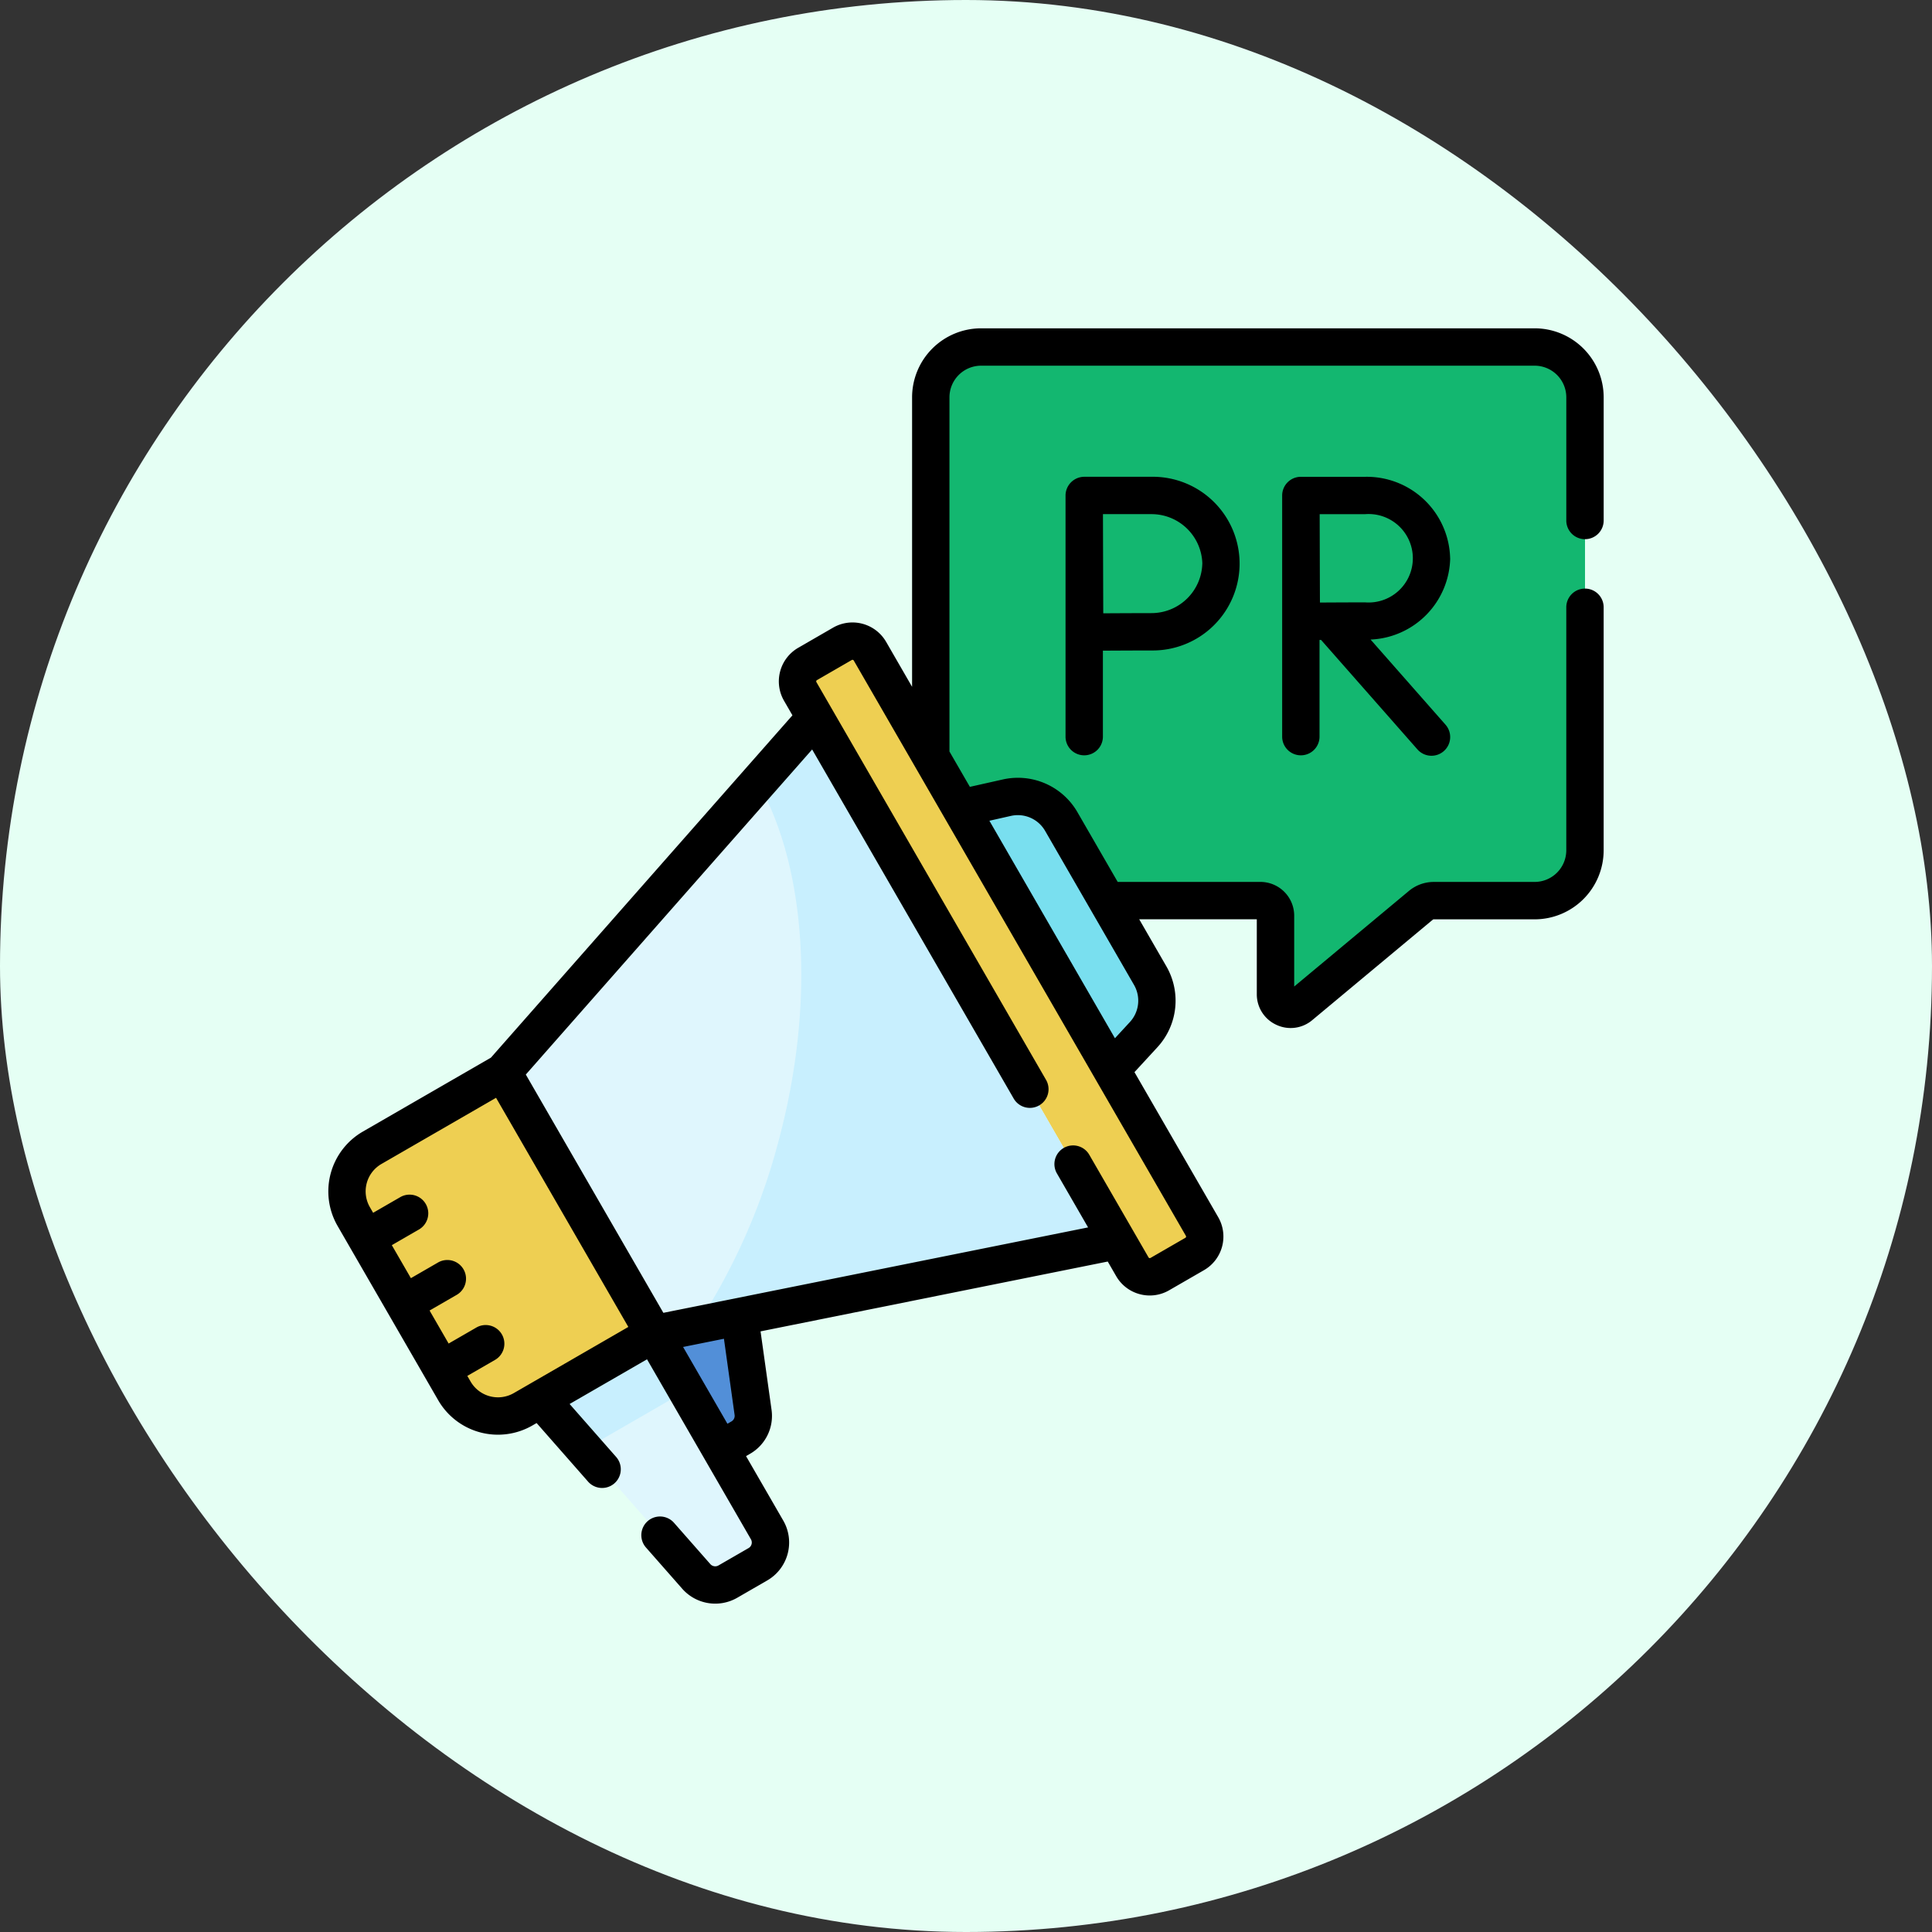 <svg xmlns="http://www.w3.org/2000/svg" width="210" height="210" viewBox="0 0 210 210">
  <rect x="0" y="0" width="210" height="210" fill="#333333" stroke="none"/>
  <g id="Grupo_85449" data-name="Grupo 85449" transform="translate(962.75 6136.5)">
    <g id="Grupo_82596" data-name="Grupo 82596" transform="translate(-2963 583.673)">
      <rect id="Rectángulo_35034" data-name="Rectángulo 35034" width="210" height="210" rx="105" transform="translate(2000.25 -6720.173)" fill="#e5fff4"/>
    </g>
    <g id="relacion-publica" transform="translate(-927.061 -6100.813)">
      <path id="Trazado_115832" data-name="Trazado 115832" d="M307.493,7.5H247.322a5.47,5.47,0,0,0-5.47,5.47V62.2a5.47,5.47,0,0,0,5.47,5.47h30.359a1.641,1.641,0,0,1,1.641,1.641v8.53a1.641,1.641,0,0,0,2.691,1.261l13.11-10.925a2.188,2.188,0,0,1,1.4-.507h10.969a5.47,5.47,0,0,0,5.47-5.47V12.974a5.47,5.47,0,0,0-5.47-5.47Z" transform="translate(-176.371 -5.47)" fill="#13b770"/>
      <path id="Trazado_115833" data-name="Trazado 115833" d="M340.783,7.5h-6.174c-.725,13.638-8.224,29.546-21.446,42.767a78.959,78.959,0,0,1-25.661,17.4h23.469a1.641,1.641,0,0,1,1.641,1.641v8.53a1.641,1.641,0,0,0,2.691,1.261l13.11-10.925a2.188,2.188,0,0,1,1.4-.507h10.969a5.47,5.47,0,0,0,5.47-5.47V12.974a5.47,5.47,0,0,0-5.47-5.47Z" transform="translate(-209.662 -5.47)" fill="#13b770"/>
      <g id="Grupo_82597" data-name="Grupo 82597" transform="translate(2.028 34)">
        <path id="Trazado_115834" data-name="Trazado 115834" d="M231.533,192.186l-3.79,2.188a2.188,2.188,0,0,1-2.989-.8l-36.1-62.531a2.188,2.188,0,0,1,.8-2.989l3.79-2.188a2.188,2.188,0,0,1,2.989.8l36.1,62.531a2.188,2.188,0,0,1-.8,2.989Z" transform="translate(-139.389 -125.572)" fill="#eecf52"/>
        <path id="Trazado_115835" data-name="Trazado 115835" d="M273.7,213.844l-3.488,3.787L253.8,189.208l5.023-1.127a5.47,5.47,0,0,1,5.935,2.6l9.653,16.721A5.47,5.47,0,0,1,273.7,213.844Z" transform="translate(-187.115 -171.059)" fill="#79dfef"/>
        <path id="Trazado_115836" data-name="Trazado 115836" d="M271.029,223.383a94.761,94.761,0,0,1,1.129,18.515l12.725,22.041a2.188,2.188,0,0,0,2.989.8l3.79-2.188a2.188,2.188,0,0,0,.8-2.989l-21.651-37.5Q270.925,222.721,271.029,223.383Z" transform="translate(-199.519 -195.938)" fill="#eecf52"/>
        <path id="Trazado_115837" data-name="Trazado 115837" d="M108.829,428.7l-3.269,1.887a2.735,2.735,0,0,1-3.422-.563L85.2,410.762l12.317-7.111,12.308,21.318A2.735,2.735,0,0,1,108.829,428.7Z" transform="translate(-64.164 -328.362)" fill="#dff6fd"/>
        <path id="Trazado_115838" data-name="Trazado 115838" d="M85.206,410.763l4.787,5.447,11.085-6.4-3.555-6.158Z" transform="translate(-64.165 -328.363)" fill="#c8effe"/>
        <path id="Trazado_115839" data-name="Trazado 115839" d="M137.946,411.156l2.193-1.266a2.735,2.735,0,0,0,1.341-2.748l-1.459-10.415L130.7,398.6Z" transform="translate(-97.34 -323.312)" fill="#528fd8"/>
        <path id="Trazado_115840" data-name="Trazado 115840" d="M136.864,213.121,86.5,223.251l-16.41-28.423,33.956-38.554Z" transform="translate(-53.139 -147.961)" fill="#dff6fd"/>
        <path id="Trazado_115841" data-name="Trazado 115841" d="M154.634,163.347c5.15,9.059,6.331,23.656,2.244,38.911A68.167,68.167,0,0,1,148,222.309l45.681-9.188-32.821-56.847Z" transform="translate(-109.96 -147.961)" fill="#c8effe"/>
        <path id="Trazado_115842" data-name="Trazado 115842" d="M40.849,327.094l-14.212,8.2a5.47,5.47,0,0,1-7.472-2L8.225,314.348a5.47,5.47,0,0,1,2-7.472l14.212-8.205Z" transform="translate(-7.491 -251.805)" fill="#eecf52"/>
        <path id="Trazado_115843" data-name="Trazado 115843" d="M0,0H7.658V32.821H0Z" transform="matrix(0.866, -0.5, 0.5, 0.866, 10.315, 50.693)" fill="#eecf52"/>
      </g>
      <g id="Grupo_82598" data-name="Grupo 82598" transform="translate(0 0.003)">
        <path id="Trazado_115844" data-name="Trazado 115844" d="M136.592,22.92a2.03,2.03,0,0,0,2.031-2.031V7.5a7.508,7.508,0,0,0-7.5-7.5H70.951a7.508,7.508,0,0,0-7.5,7.5V38.968l-2.822-4.887a4.224,4.224,0,0,0-5.764-1.546l-3.786,2.187a4.218,4.218,0,0,0-1.546,5.764l.912,1.579L17.672,79.275,3.749,87.313A7.509,7.509,0,0,0,1,97.559l10.94,18.949a7.5,7.5,0,0,0,10.246,2.745l.452-.261,5.613,6.388a2.031,2.031,0,0,0,3.051-2.681l-5.077-5.778,8.414-4.858,11.293,19.56a.7.7,0,0,1-.259.962l-3.266,1.885a.711.711,0,0,1-.885-.144l-3.967-4.511a2.031,2.031,0,0,0-3.05,2.682l3.968,4.512a4.785,4.785,0,0,0,5.961.98l3.267-1.886a4.764,4.764,0,0,0,1.746-6.511l-4.045-7.006.435-.251a4.747,4.747,0,0,0,2.337-4.788l-1.194-8.52,37.738-7.59.911,1.577a4.189,4.189,0,0,0,2.562,1.968,4.2,4.2,0,0,0,3.2-.421l3.791-2.188a4.217,4.217,0,0,0,1.541-5.763l-9.1-15.76,2.477-2.689a7.468,7.468,0,0,0,.978-8.832l-2.94-5.093H100.92v8.139a3.64,3.64,0,0,0,2.114,3.326,3.641,3.641,0,0,0,3.908-.5l13.111-10.926a.16.16,0,0,1,.1-.034h10.968a7.51,7.51,0,0,0,7.5-7.5V30.366a2.031,2.031,0,1,0-4.061,0V56.734a3.444,3.444,0,0,1-3.438,3.441H120.155a4.226,4.226,0,0,0-2.7.977l-12.47,10.392v-7.7a3.675,3.675,0,0,0-3.671-3.671H85.8l-4.369-7.567A7.469,7.469,0,0,0,73.3,49.04l-3.567.8L67.513,46V7.5a3.442,3.442,0,0,1,3.438-3.438h60.172A3.442,3.442,0,0,1,134.561,7.5V20.889a2.03,2.03,0,0,0,2.031,2.031ZM20.159,115.736a3.443,3.443,0,0,1-4.7-1.259l-.352-.61,2.979-1.72a2.031,2.031,0,1,0-2.031-3.517l-2.979,1.72-2.072-3.589,2.979-1.72a2.031,2.031,0,0,0-2.031-3.517l-2.979,1.72L6.9,99.656l2.979-1.72a2.031,2.031,0,0,0-2.031-3.517l-2.979,1.72-.352-.61a3.439,3.439,0,0,1,1.259-4.7l12.453-7.19,14.379,24.906Zm24,2.374a.7.7,0,0,1-.345.708l-.435.251-4.819-8.347L43,109.83ZM93.23,98.761a.15.15,0,0,1-.072.095l-3.789,2.187a.154.154,0,0,1-.122.017.15.15,0,0,1-.095-.074L82.73,89.863a2.031,2.031,0,1,0-3.517,2.031l3.368,5.833-46.165,9.285-14.952-25.9L52.587,45.777,74.475,83.687a2.031,2.031,0,1,0,3.517-2.031L53.05,38.455a.157.157,0,0,1,.058-.215l3.786-2.187a.156.156,0,0,1,.217.057l36.1,62.532a.15.15,0,0,1,.016.119ZM74.184,53a3.425,3.425,0,0,1,3.732,1.636L87.569,71.36a3.424,3.424,0,0,1-.449,4.05L85.5,77.165,71.855,53.525Z" transform="translate(0 -0.003)"/>
        <path id="Trazado_115845" data-name="Trazado 115845" d="M401.2,68.458a9.064,9.064,0,0,0-9.24-8.854h-6.986a2.03,2.03,0,0,0-2.031,2.031V87.891a2.031,2.031,0,0,0,4.061,0V77.332h.165l10.475,11.9A2.031,2.031,0,1,0,400.7,86.55l-8.147-9.256a9.035,9.035,0,0,0,8.653-8.835Zm-9.241,4.793c-1.124,0-3.294.01-4.91.019-.009-1.594-.025-7.946-.03-9.605h4.94a4.808,4.808,0,1,1,0,9.586Z" transform="translate(-279.266 -43.467)"/>
        <path id="Trazado_115846" data-name="Trazado 115846" d="M298,59.6a2.045,2.045,0,0,0-2.031,2.031V87.89a2.031,2.031,0,0,0,4.061,0V78.5c1.7-.009,4.073-.021,5.28-.021a9.441,9.441,0,1,0,0-18.88H298Zm12.835,9.44a5.526,5.526,0,0,1-5.524,5.379c-1.2,0-3.539.011-5.241.021-.009-1.747-.028-8.961-.033-10.779h5.274A5.526,5.526,0,0,1,310.839,69.043Z" transform="translate(-215.839 -43.466)"/>
      </g>
    </g>
  </g>
</svg>
